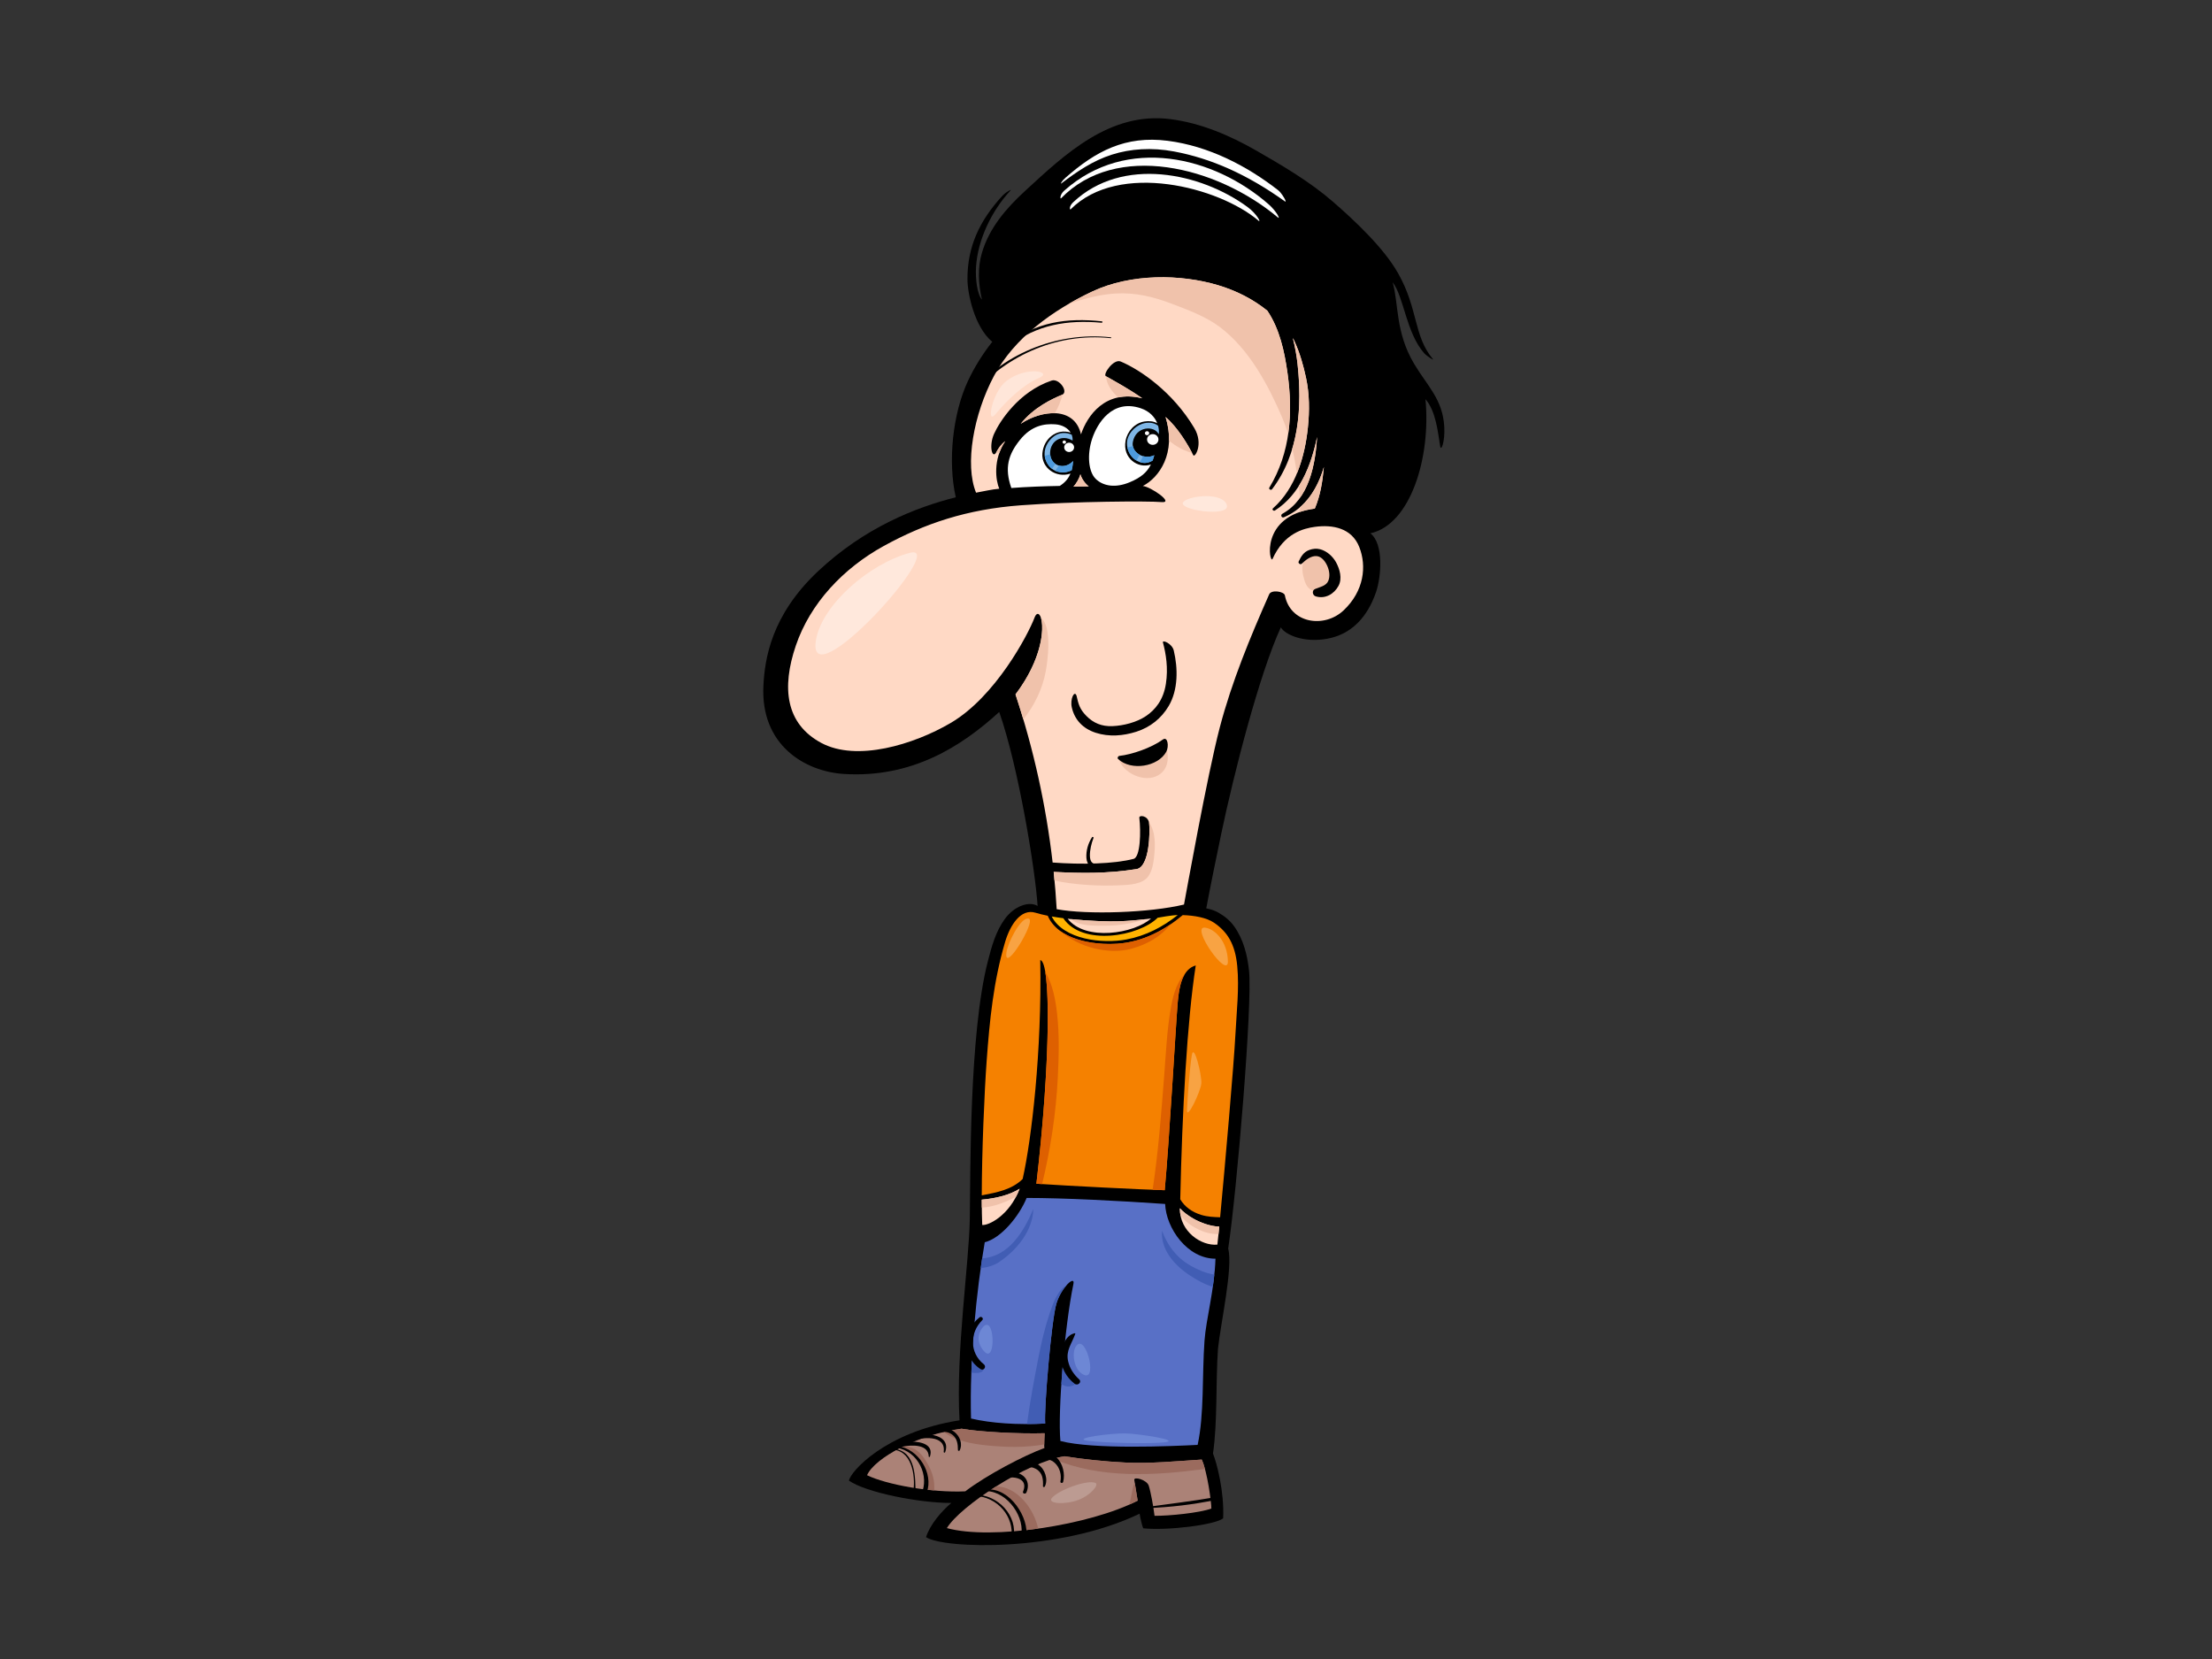 <?xml version="1.0" encoding="utf-8"?>
<!-- Generator: Adobe Illustrator 17.0.0, SVG Export Plug-In . SVG Version: 6.00 Build 0)  -->
<!DOCTYPE svg PUBLIC "-//W3C//DTD SVG 1.1//EN" "http://www.w3.org/Graphics/SVG/1.1/DTD/svg11.dtd">
<svg version="1.1" id="Layer_1" xmlns="http://www.w3.org/2000/svg" xmlns:xlink="http://www.w3.org/1999/xlink" x="0px" y="0px"
	 width="800px" height="600px" viewBox="0 0 800 600" enable-background="new 0 0 800 600" xml:space="preserve">
<rect x="0" y="0" width="800" height="600" fill="#333333" stroke="none"/>
<g>
	<path d="M522.342,154.352c-0.55-9.953-6.146-14.757-10.931-22.824c-6.833-11.49-5.497-21.675-7.75-29.443
		c4.111,5.267,4.852,18.26,11.487,25.748c0.701,0.785,3.705,2.811,3.081,2.05c-7.088-8.507-5.228-18.027-12.58-31.039
		c-5.17-9.16-15.521-18.884-23.501-25.833c-8.282-7.209-18.351-13.146-27.954-18.639c-9.426-5.398-19.901-9.883-30.91-11.289
		c-21.851-2.781-38.102,12.688-52.377,25.8c-7.025,6.451-13.108,13.506-15.78,22.553c-1.576,5.318-1.32,11.195,0,16.9
		c-1.687-1.818-2.408-7.436-2.132-11.835c0.628-9.858,5.666-20.343,12.543-27.691c0.411-0.426-1.647,0.493-3.236,2.242
		c-8.014,8.794-12.444,18.146-12.409,29.875c0.013,5.344,2.566,17.36,8.967,22.692c-3.462,4.393-6.409,9.105-8.727,14.032
		c-5.603,11.888-7.399,29.34-4.459,42.202c-14.393,3.6-33.064,10.955-49.897,26.818c-16.839,15.863-19.171,31.593-19.672,41.211
		c-1.144,21.648,15.079,31.166,29.163,32.033c24.442,1.504,42.369-9.853,56.114-22.426c6.946,19.782,13.039,56.965,13.885,70.159
		c-3.023-1.85-8.45,0-11.871,4.727c-3.313,4.572-4.762,9.984-6.134,15.308c-6.77,26.339-6.254,76.876-6.515,93.051
		c-0.255,16.182-5.107,48.086-3.724,72.936c-27.042,4.221-39.607,18.765-39.981,21.832c6.19,4.269,25.284,8.069,37.021,8.061
		c-3.631,3.03-7.737,7.901-9.15,12.37c6.444,4.258,48.156,5.491,77.237-8.482c0.263,1.592,0.96,4.54,1.307,5.278
		c8.714,0.906,25.956-1.225,28.91-3.608c0.443-9.677-2.298-20.035-3.674-23.429c1.673-11.35,0.959-25.482,1.802-37.87
		c0.952-9.165,5.518-29.548,3.695-36.231c3.201-21.36,8.819-88.752,7.539-100.559c-0.608-5.599-2.019-11.35-5.412-16.062
		c-1.478-2.058-3.463-3.66-5.697-4.933c-1.347-0.759-2.825-1.225-4.361-1.524c1.712-9.071,3.57-18.117,5.463-27.158
		c4.475-21.321,13.603-57.238,21.511-74.478c1.457,2.608,8.19,5.705,16.82,4.119c8.625-1.584,14.472-7.668,17.637-16.945
		c1.808-5.32,2.883-17.289-2.063-21.176c14.428-3.15,21.941-27.264,19.912-48.506c3.823,4.354,4.503,12.09,5.32,17.021
		C521.19,163.457,522.645,159.704,522.342,154.352z"/>
	<path fill="#AB8277" d="M313.577,533.531c2.701-6.15,18.254-14.77,34.189-16.821c6.445,1.152,20.726,1.911,30.041,1.639
		c-0.039,1.297-0.271,4.873-0.058,5.344c-7.405,2.69-20.916,9.779-28.649,15.671C336.976,539.955,320.46,536.899,313.577,533.531z"
		/>
	<path fill="#AB8277" d="M438.105,545.592c-4.269,1.558-15.152,2.664-20.549,2.624c-0.375-3.209-1.4-8.773-2.101-10.91
		c-0.693-2.13-5.454-3.428-5.221-2.05c0.263,1.538,0.948,5.937,1.217,7.47c-17.327,8.938-52.943,14.351-68.999,9.93
		c4.735-7.882,29.029-23.956,42.54-25.973c7.229,1.131,14.501,1.876,21.829,2.256c9.067,0.472,18.749-0.498,27.799-1.065
		C436.619,532.053,438.151,543.489,438.105,545.592z"/>
	<path fill="#9B6B5E" d="M356.578,522.714c7.088,0.732,14.09,0.898,21.087-0.313c0.006-1.304,0.113-3.181,0.142-4.053
		c-9.315,0.272-23.596-0.487-30.041-1.639c-2.156,0.281-4.29,0.687-6.401,1.185C345.497,521.077,351.461,522.189,356.578,522.714z"
		/>
	<path fill="#9B6B5E" d="M337.858,539.023c0.332-3.316-0.693-6.783-2.409-9.698c-1.152-1.939-2.545-4.1-4.656-5.239
		c-1.167-0.625-2.396-0.859-3.612-1.185c-0.424,0.206-0.878,0.398-1.286,0.612c7.004,2.416,9.99,8.746,9.511,15.269
		C336.234,538.877,337.044,538.943,337.858,539.023z"/>
	<path fill="#9B6B5E" d="M409.203,540.714c-0.271,1.138-0.509,2.276-0.716,3.415c1.033-0.459,2.029-0.925,2.962-1.404
		c-0.227-1.26-0.722-4.448-1.039-6.398C409.69,537.518,409.471,539.515,409.203,540.714z"/>
	<path fill="#9B6B5E" d="M367.791,545.046c1.711,2.55,2.749,5.392,3.302,8.348c1.454-0.166,2.917-0.353,4.382-0.559
		c-1.599-7.387-7.768-15.216-15.208-15.255c-0.637,0.398-1.257,0.804-1.881,1.21C362.16,539.288,365.841,542.158,367.791,545.046z"
		/>
	<path fill="#9B6B5E" d="M435.792,531.267c-0.366-1.338-0.762-2.529-1.173-3.394c-9.051,0.567-18.733,1.537-27.799,1.065
		c-7.328-0.38-14.599-1.125-21.829-2.256c-1.278,0.185-2.664,0.513-4.111,0.932C397.935,534.815,417.25,533.724,435.792,531.267z"/>
	<path fill="#5870C6" d="M435.623,484.919c-0.902,12.501-0.063,26.56-2.48,37.643c-9.312,0.487-37.868,1.718-49.636-1.412
		c-0.989-10.444,1.494-41.37,4.714-56.806c0.678-3.241-4.33,1.125-6.148,7.083c-1.808,5.969-4.529,38.123-4.063,43.407
		c-9.948,0.566-19.58-0.101-26.824-1.805c-0.591-20.741,1.943-46.427,4.962-63.756c5.858-1.41,12.436-9.403,15.15-16.02
		c13.447,0,33.206,1.01,50.087,2.177c0.324,8.765,8.069,19.816,18.209,19.795C439.242,466.355,436.21,476.885,435.623,484.919z"/>
	<path fill="#415DB4" d="M385.847,464.703c-3.433,1.964-5.081,6.896-6.175,10.151c-1.803,5.352-3.081,10.804-4.15,16.328
		c-1.523,7.914-3.044,15.85-4.09,23.836c2.169-0.006,4.361-0.06,6.578-0.185c-0.466-5.284,2.255-37.438,4.063-43.407
		C382.935,468.618,384.498,466.168,385.847,464.703z"/>
	<path fill="#415DB4" d="M387.445,501.314c1.46-0.441,2.105-0.973,1.088-2.185c-0.977-1.172-2.008-2.316-2.68-3.681
		c-0.591-1.17-1.017-2.361-1.336-3.573c-0.253,2.907-0.479,5.797-0.67,8.586C384.764,501.327,386.222,501.667,387.445,501.314z"/>
	<path fill="#415DB4" d="M353.751,496.522c1.595-0.14,2.791-1.212,1.152-2.543c-0.701-0.574-1.415-1.105-2.023-1.763
		c-0.53-0.559-0.948-1.233-1.292-1.952c-0.111,2.064-0.211,4.121-0.282,6.172C352.141,496.562,353.01,496.594,353.751,496.522z"/>
	<path fill="#415DB4" d="M373.721,437.205c-3.407,8.161-8.939,17.339-18.513,17.885c-0.179,1.152-0.356,2.332-0.525,3.536
		c2.405-0.219,4.707-0.925,6.482-2.084C367.814,452.151,373.551,445.007,373.721,437.205z"/>
	<path fill="#415DB4" d="M430.366,461.295c2.366,1.557,5.251,3.202,8.24,4.121c0.219-1.457,0.409-2.928,0.566-4.433
		c-3.075-0.493-6.121-1.824-8.566-3.223c-5.188-2.952-8.403-7.4-10.346-12.627C419.725,451.87,424.621,457.521,430.366,461.295z"/>
	<path fill="#FFD9C5" d="M355.066,433.871c4.704-0.421,9.779-1.505,13.701-3.948c-3.702,9.752-11.329,13.386-13.532,13.1
		C355.128,440.454,355.071,437.331,355.066,433.871z"/>
	<path fill="#FFD9C5" d="M440.282,450.132c-5.732,0.559-13.618-4.612-13.569-13.073c0-0.019,0-0.047,0-0.072
		c1.363,1.492,3.123,2.735,4.897,3.747c2.409,1.386,6.063,2.802,9.357,2.89C440.619,447.099,440.379,449.439,440.282,450.132z"/>
	<path fill="#FFD9C5" d="M416.296,332.18c-3.299,0.445-7.961,0.885-11.363,1.01c-3.992,0.148-11.624-0.093-18.804-0.919
		C392.49,340.493,410.156,337.703,416.296,332.18z"/>
	<path fill="#FFB300" d="M418.692,331.913c-6.849,6.81-27.298,10.378-34.146,0.166c-1.434-0.179-2.84-0.385-4.182-0.625
		c4.317,8.407,18.393,9.939,27.035,8.32c7.067-1.33,13.194-4.572,18.549-8.826C423.717,330.988,419.385,331.794,418.692,331.913z"/>
	<path fill="#F58100" d="M447.468,349.393c-0.759-8.001-3.57-12.361-8.34-15.648c-2.791-1.913-7.265-2.658-11.371-2.785
		c-6.648,5.553-14.572,9.734-23.614,10.346c-8.855,0.598-21.511-1.467-25.214-10.119c-1.604-0.321-3.093-0.679-4.401-1.078
		c-5.357-1.665-9.223,4.532-11.004,10.524c-4.267,14.419-5.604,28.416-6.678,42.916c-0.84,11.487-1.752,33.18-1.779,48.77
		c5.623-1.091,10.826-2.05,14.789-5.911c3.23-14.391,6.967-46.123,6.374-79.192c3.774,0.599,3.893,35.372-1.405,80.897
		c11.877,0.785,37.72,2.103,46.411,2.337c1.739-18.939,3.965-59.242,4.714-68.037c0.495-5.837,1.752-11.909,6.507-13.252
		c-3.138,20.135-4.923,53.317-5.602,84.582c1.591,2.675,4.182,4.586,7.532,5.626c2.388,0.732,4.599,0.791,6.889,0.872
		c1.718-18.133,4.981-55.342,5.532-66.167C447.221,366.054,448.229,357.388,447.468,349.393z"/>
	<path fill="#DE6000" d="M382.319,366.702c-0.569-5.141-1.576-10.646-4.287-15.224c1.802,10.63,1.031,40.171-3.209,76.636
		c0.641,0.047,1.344,0.087,2.071,0.132c3.042-12.607,5.009-25.453,5.666-38.353C382.949,382.203,383.175,374.361,382.319,366.702z"
		/>
	<path fill="#DE6000" d="M423.335,365.23c-1.315,7.806-1.668,15.801-2.276,23.669c-1.081,13.826-2.119,27.677-4.197,41.398
		c1.708,0.066,3.199,0.126,4.372,0.153c1.739-18.939,3.965-59.242,4.714-68.037c0.304-3.589,0.896-7.263,2.417-9.879
		C425.122,355.658,423.984,361.375,423.335,365.23z"/>
	<path fill="#DE6000" d="M409.131,343.129c5.816-1.578,10.494-4.293,14.244-8.788c0.044-0.052,0.095-0.105,0.137-0.166
		c-5.69,3.895-12.182,6.644-19.369,7.131c-6.501,0.438-15.046-0.567-20.594-4.554C390.122,342.67,401.018,345.334,409.131,343.129z"
		/>
	<path fill="#FFD9C5" d="M485.928,220.75c-6.973,6.57-19.245,4.759-21.239-5.437c-0.276-1.417-4.877-2.15-5.661-0.387
		c-6.925,15.65-13.54,31.64-17.879,48.174c-4.559,17.392-12.211,60.266-12.937,64.041c-12.206,2.947-34.874,3.774-46.047,1.678
		c-0.261-4.501-0.614-8.994-1.08-13.481c9.935,0.493,19.136,0.672,29.954-1.023c4.804-0.754,4.906-13.847,4.553-16.623
		c-0.361-2.775-3.668-3.035-3.536-1.935c0.601,5.097,0.39,14.232-2.084,14.87c-7.115,1.852-18.86,2.097-29.271,1.318
		c-2.374-20.615-6.867-40.998-13.426-60.807c14.212-18.797,9.173-33.848,6.87-27.736c-2.305,6.103-14.085,28.541-30.308,38.062
		c-13.378,7.84-33.984,14.124-46.838,7.209c-12.852-6.925-14.378-19.896-9.178-35.179c5.201-15.29,17.142-27.973,31.828-36.046
		c14.697-8.074,30.002-13.268,49.592-14.705c19.595-1.438,46.094-1.583,50.816-1.157c4.846,0.446-3.931-5.592-6.749-5.818
		c5.858-2.968,12.28-11.888,8.232-24.969c4.495,3.914,8.069,9.972,10.034,13.838c0.532,1.051,3.795-4.06,0.354-9.837
		c-7.76-13.034-19.538-21.074-26.607-24.049c-2.587-1.099-6.528,4.646-5.37,5.297c3.71,2.116,8.494,4.706,13.166,8.001
		c-13.421-3.296-19.92,6.369-22.169,13.054c-2.234-10.045-14.012-9.026-21.785-3.823c4.606-5.882,11.44-9.067,14.946-10.503
		c2.466-1.012-1.033-6.064-3.789-5.133c-11.963,4.034-18.833,14.884-20.799,19.258c-1.971,4.372-0.654,9.339,0.801,6.643
		c0.804-1.491,1.781-2.943,3.223-3.953c-4.496,6.604-3.415,14.27-2.148,17.16c-2.764,0.232-5.676,0.959-8.396,1.431
		c-4.155-10.217-0.898-28.31,6.445-42.155c7.349-13.84,21.425-23.93,35.509-30.562c14.083-6.635,32.138-6.349,45.615-2.308
		c6.466,1.935,12.493,4.951,17.777,9.207c4.425,6.575,6.185,14.638,7.294,22.538c2.008,14.183,1.151,28.768-6.574,41.464
		c-0.322,0.532,0.595,1.078,0.978,0.585c9.893-12.941,10.918-29.981,9.223-45.41c-0.3-2.649-0.828-5.877-1.678-9.226
		c0.072,0.1,0.129,0.205,0.197,0.306c0.171,0.353,0.342,0.7,0.49,1.051c1.865,4.127,3.117,8.541,4.056,12.934
		c1.278,5.937,1.301,11.943,0.685,17.953c-1.06,10.349-4.34,21.961-12.641,29.295c-0.467,0.406,0.217,1.093,0.722,0.772
		c9.15-5.835,13.161-16.548,15.245-26.579c-0.593,9.859-2.859,22.447-12.556,27.765c-0.785,0.424-0.304,1.644,0.572,1.259
		c7.95-3.375,12.212-10.551,14.444-18.173c-0.501,5.392-1.294,10.364-3.293,15.044c-20.204,2.622-16.246,20.343-15.286,18.206
		c4.156-9.273,11.21-11.044,15.286-11.603c6.395-0.878,13.357,0.372,16.083,7.281C494.338,204.74,493.349,213.754,485.928,220.75z"
		/>
	<path fill="#7EB6E6" d="M388.095,166.74c-0.093,0.461-0.072,1.758-0.517,3.334c-1.513,0.727-3.123,1.004-4.954,0.54
		c-2.564-0.659-4.209-2.857-4.704-5.213c-0.624-2.894,0.896-5.897,3.299-7.64c1.979-1.45,4.319-1.45,6.359-0.574
		c0.267,0.666,0.39,1.394,0.332,2.15c-3.929-2.355-8.027,0.089-8.125,4.461C379.7,168.165,384.695,170.361,388.095,166.74z"/>
	<path fill="#FFFFFF" d="M376.999,163.925c-0.459,5.292,4.96,9.107,10.162,7.355c-0.643,1.524-1.789,3.155-3.895,4.461
		c-5.357,0.085-12.14,0.34-17.503,0.751c-2.578-7.31-1.067-12.188,3.13-17.406c4.198-5.213,8.841-5.885,12.676-5.631
		c2.553,0.164,4.616,1.323,5.639,3.002C382.139,154.818,377.451,158.664,376.999,163.925z"/>
	<path fill="#FFD9C5" d="M388.242,176c0.904-0.993,2.071-2.83,2.488-4.488c0.466,1.724,1.902,3.595,3.047,4.382
		C392.32,175.894,389.542,175.96,388.242,176z"/>
	<path fill="#F0C2AB" d="M367.467,432.787c0.466-0.893,0.904-1.832,1.301-2.864c-3.923,2.443-8.997,3.528-13.701,3.948
		c0,0.983,0.005,1.935,0.013,2.861C359.29,436.606,364.188,434.57,367.467,432.787z"/>
	<path fill="#F0C2AB" d="M436.168,445.719c1.576,0.467,3.052,0.619,4.522,0.606c0.086-0.806,0.171-1.699,0.277-2.703
		c-3.294-0.087-6.947-1.504-9.357-2.89c-1.774-1.012-3.534-2.255-4.897-3.747c0,0.026,0,0.053,0,0.072
		c0,0.825,0.084,1.618,0.217,2.377C428.888,442.457,433.13,444.82,436.168,445.719z"/>
	<path fill="#F0C2AB" d="M399.416,334.788c5.088,0.027,10.096-0.77,14.85-2.356c-3.009,0.348-6.585,0.666-9.334,0.759
		c-3.76,0.14-10.741-0.072-17.538-0.778C390.206,334.994,395.889,334.775,399.416,334.788z"/>
	<path fill="#F0C2AB" d="M416.07,272.358c-3.934,1.644-7.574,2.023-11.639,1.723c0.065,0.076,0.115,0.161,0.15,0.274
		c1.362,5.073,9.194,8.994,14.324,6.024c4.338-2.509,3.95-8.034,2.24-12.056C420.084,270.029,418.621,271.286,416.07,272.358z"/>
	<path fill="#F0C2AB" d="M479.238,200.742c-1.802-0.933-4.445-0.925-6.528-0.074c-1.755,2.037-2.008,4.957-1.367,7.614
		c0.454,1.865,1.069,4.321,3.133,5.18c2.184,0.919,5.476,0.393,6.683-1.805C482.733,208.795,482.733,202.544,479.238,200.742z"/>
	<path fill="#F0C2AB" d="M384.11,142.776c-3.505,1.436-10.34,4.62-14.946,10.503c3.695-2.475,8.295-3.987,12.351-3.828
		c1.238-2.135,2.156-4.445,2.793-6.788C384.237,142.696,384.185,142.75,384.11,142.776z"/>
	<path fill="#F0C2AB" d="M360.323,163.544c-0.023,0.053-0.042,0.081-0.079,0.113c0.398,0.04,0.793,0.081,1.188,0.127
		c0.496-1.412,1.181-2.828,2.114-4.193C362.104,160.602,361.127,162.054,360.323,163.544z"/>
	<path fill="#F0C2AB" d="M470.157,180.039c4.417-6.211,5.758-14.817,6.188-21.993c-1.263,6.079-3.241,12.388-6.62,17.727
		C469.91,177.191,470.065,178.616,470.157,180.039z"/>
	<path fill="#F0C2AB" d="M467.366,162.273c0.693,2.93,1.23,5.903,1.689,8.92c2.213-5.358,3.399-11.168,3.964-16.634
		c0.616-6.009,0.593-12.016-0.685-17.953c-0.94-4.393-2.192-8.807-4.056-12.934c-0.148-0.351-0.319-0.698-0.49-1.051
		c-0.068-0.101-0.124-0.206-0.197-0.306c0.849,3.349,1.378,6.577,1.678,9.226C470.376,141.632,470.299,152.402,467.366,162.273z"/>
	<path fill="#F0C2AB" d="M475.514,183.94c1.998-4.68,2.791-9.652,3.293-15.044c-1.61,5.473-4.259,10.712-8.572,14.485
		c-0.013,0.591-0.063,1.191-0.126,1.784C471.69,184.625,473.478,184.2,475.514,183.94z"/>
	<path fill="#F0C2AB" d="M403.385,106.159c7.146-0.434,13.66,1.139,20.252,3.64c5.971,2.266,12.486,4.654,17.548,8.482
		c10.683,8.061,17.559,21.121,22.583,32.842c0.814,1.919,1.513,3.834,2.126,5.779c1.049-7.229,0.778-14.665-0.253-21.999
		c-1.109-7.9-2.869-15.962-7.294-22.538c-5.284-4.256-11.312-7.271-17.777-9.207c-13.477-4.042-31.532-4.327-45.615,2.308
		c-2.848,1.338-5.697,2.836-8.494,4.454C391.926,108.05,397.626,106.511,403.385,106.159z"/>
	<path fill="#F0C2AB" d="M431.149,163.838c-2.027-3.868-5.405-9.379-9.61-13.041c0.939,3.063,1.301,5.885,1.244,8.473
		C425.017,161.38,428.303,163.04,431.149,163.838z"/>
	<path fill="#F0C2AB" d="M413.118,144.048c-4.636-3.275-9.392-5.852-13.089-7.955c0.184,2.915,1.973,5.458,4.403,7.64
		C406.932,143.215,409.809,143.237,413.118,144.048z"/>
	<path fill="#F0C2AB" d="M376.463,223.42c1.242,3.8,0.516,14.876-9.187,27.717c0.998,2.994,1.914,6.003,2.82,9.026
		c4.079-5.067,6.925-11.076,8.09-17.24C378.872,239.283,380.64,226.741,376.463,223.42z"/>
	<path fill="#F0C2AB" d="M404.679,320.186c3.418-0.14,8.699-0.255,10.733-3.416c1.299-2.024,1.697-4.292,1.952-6.609
		c0.467-4.201,0.7-9.213-1.852-12.854c0.027,0.121,0.064,0.247,0.079,0.385c0.353,2.777,0.251,15.869-4.553,16.623
		c-10.818,1.695-20.019,1.516-29.954,1.023c0.105,1.02,0.182,2.03,0.275,3.055c0.875,0.232,1.76,0.44,2.672,0.593
		C390.807,320.118,397.805,320.464,404.679,320.186z"/>
	<path fill="#F0C2AB" d="M388.242,176c0.904-0.993,2.071-2.83,2.488-4.488c0.466,1.724,1.902,3.595,3.047,4.382
		C392.32,175.894,389.542,175.96,388.242,176z"/>
	<path fill="#7EB6E6" d="M417.461,164.635c-0.182,0.701-0.379,1.338-0.606,1.939c-1.781,1.044-3.647,1.23-5.782,0.027
		c-2.303-1.305-3.539-3.916-3.487-6.378c0.069-3.068,2.571-5.964,5.537-6.962c1.952-0.653,4.248-0.519,5.716,0.719
		c0.305,1.11,0.361,2.188,0.235,3.094c-1.518-3.281-8.333-3.049-9.378,2.856C409.074,163.464,413.561,166.506,417.461,164.635z"/>
	<path fill="#4D9ADD" d="M382.985,168.369c-0.467,0.616-0.925,1.246-1.371,1.877c0.318,0.148,0.657,0.28,1.01,0.368
		c1.831,0.464,3.441,0.187,4.954-0.54c0.445-1.576,0.424-2.873,0.517-3.334C386.511,168.424,384.59,168.837,382.985,168.369z"/>
	<path fill="#4D9ADD" d="M379.834,164.29c-0.666,0.166-1.336,0.34-1.987,0.532c0.021,0.2,0.029,0.385,0.073,0.579
		c0.337,1.599,1.213,3.115,2.543,4.14c0.409-0.596,0.827-1.189,1.263-1.771C380.659,167.032,379.952,165.807,379.834,164.29z"/>
	<path fill="#4D9ADD" d="M413.442,164.988c-0.388,0.712-0.769,1.426-1.138,2.15c1.631,0.546,3.123,0.274,4.551-0.564
		c0.227-0.601,0.424-1.238,0.606-1.939C416.118,165.288,414.699,165.336,413.442,164.988z"/>
	<path fill="#4D9ADD" d="M409.725,161.362c-0.595,0.147-1.21,0.264-1.795,0.451c-0.064,0.019-0.121,0.045-0.177,0.068
		c0.388,1.89,1.521,3.674,3.278,4.686c0.361-0.706,0.735-1.418,1.119-2.111C410.903,163.764,409.991,162.64,409.725,161.362z"/>
	<path fill="#FFFFFF" d="M413.888,152.442c-3.436,0.551-6.148,3.439-6.801,6.93c-1.199,6.354,4.536,10.262,9.16,8.612
		c-1.463,2.936-3.739,4.773-7.619,6.403c-5.184,2.198-9.639,1.439-12.322-1.17c-2.68-2.609-3.209-8.748-1.342-14.465
		c1.879-5.718,7.328-14.549,17.595-11.102c3.265,1.096,5.117,3.254,5.977,5.433C417.224,152.328,415.519,152.175,413.888,152.442z"
		/>
	<path d="M420.594,232.34c1.068,4.04,1.956,9.165,1.068,14.97c-0.893,5.805-3.84,9.42-7.239,11.689
		c-3.384,2.269-8.119,3.449-12.046,3.615c-3.929,0.174-6.947-1.131-9.457-3.674c-2.509-2.549-2.87-4.313-3.581-7.342
		c-0.722-2.084-2.411,1.178-1.697,4.293c1.017,4.433,4.013,7.635,8.67,9.133c4.804,1.544,9.887,1.127,14.635-0.379
		c5.088-1.611,9.11-4.893,11.708-9.273c3.513-5.924,3.365-13.732,1.86-20.09C423.909,232.712,420.304,231.281,420.594,232.34z"/>
	<path d="M483.181,203.33c-1.159-2.09-3.294-4.048-5.732-4.686c-1.313-0.338-2.614-0.206-3.871,0.24
		c-2.127,0.751-3.039,2.39-3.902,4.201c-0.288,0.591,0.622,1.283,1.13,0.783c1.352-1.302,3.413-2.981,5.483-2.736
		c1.84,0.219,3.126,2.118,3.763,3.582c0.727,1.665,1.036,3.621,0.358,5.338c-0.748,1.865-3.08,2.245-4.791,2.968
		c-1.262,0.535-0.959,2.303,0.255,2.67c3.478,1.039,6.657-0.912,8.213-3.794C485.52,209.242,484.545,205.801,483.181,203.33z"/>
	<path d="M397.626,312.657c-2.487,0.013-3.397-0.778-3.449-3.189c-0.034-2.029,0.553-4.493,1.296-6.383
		c0.134-0.345-0.34-0.58-0.551-0.259c-1.415,2.237-2.151,4.793-2.014,7.408c0.139,2.656,2.155,4.674,5.08,3.802
		C398.865,313.768,398.425,312.648,397.626,312.657z"/>
	<path d="M420.571,267.459c-4.267,3.075-11.297,5.437-15.701,5.916c-0.508,0.055-0.898,0.761-0.474,1.152
		c4.678,4.342,14.375,2.817,17.39-2.622C422.863,269.955,422.316,266.202,420.571,267.459z"/>
	<path d="M401.766,121.995c-19.856-2.177-40.234,6.383-51.816,21.753c-0.255,0.334,0.297,0.678,0.559,0.353
		c12.117-14.897,31.061-23.917,51.181-21.801C401.903,122.334,401.987,122.015,401.766,121.995z"/>
	<path d="M398.496,116.218c-12.72-1.372-23.99,0.251-33.983,8.267c-0.395,0.326,0.169,0.838,0.572,0.546
		c9.95-7.569,20.847-9.447,33.34-8.309C398.771,116.75,398.849,116.265,398.496,116.218z"/>
	<path d="M382.258,527.269c-2.53-2.477-6-1.186-8.135,0.998c-0.211,0.227-0.282,0.459-0.253,0.678
		c-2.572-0.804-5.286,0.174-7.109,2.277c-0.566,0.657,0.395,1.544,1.094,1.038c2.084-1.524,4.317-2.35,6.757-1.033
		c2.514,1.367,2.699,3.844,2.591,6.272c-0.015,0.398,0.525,0.438,0.672,0.126c1.286-2.55,0.077-6.309-2.354-7.901
		c-0.069-0.045-0.147-0.085-0.218-0.126c0.071-0.04,0.148-0.066,0.218-0.127c1.971-1.697,3.943-2.256,5.953-0.398
		c1.857,1.729,2.506,4.366,2.04,6.736c-0.113,0.591,0.827,0.719,0.983,0.147C385.254,533.14,384.427,529.385,382.258,527.269z"/>
	<path d="M367.786,532.625c-2.962-0.859-7.413-0.251-9.217,2.337c-0.472,0.68,0.361,1.565,1.096,1.033
		c3.484-2.49,12.933-2.838,10.338,3.461c-0.297,0.719,0.898,1.03,1.201,0.339C372.569,536.646,371.325,533.658,367.786,532.625z"/>
	<path d="M337.913,517.449c-0.479,0.353-0.019,1.218,0.574,1.004c2.085-0.745,3.964-0.985,5.837,0.361
		c1.873,1.338,2.127,3.553,2.122,5.597c-0.01,0.367,0.5,0.453,0.654,0.113C349.384,519.586,342.588,513.935,337.913,517.449z"/>
	<path d="M328.539,520.51c-0.353,0.261-0.198,0.701,0.105,0.873c-2.72,0.092-5.412,0.704-6.768,1.418
		c-0.113,0.06-0.198,0.14-0.271,0.219c-0.147,0.06-0.181,0.193-0.147,0.306c-0.113,0.527,0.374,1.112,1.081,0.853
		c0.508-0.179,1.123-0.366,1.794-0.553c7.71,1.206,12.022,10.256,8.799,16.888c-0.44,0.893,1.031,1.412,1.484,0.558
		c3.533-6.667-1.294-15.901-8.617-17.825c4.271-0.838,9.755-0.819,9.897,3.528c0.005,0.24,0.351,0.227,0.422,0.027
		c1.376-4.167-2.756-5.465-7.073-5.431c4.013-1.757,12.966-2.551,12.048,3.726c-0.034,0.28,0.432,0.408,0.53,0.129
		C344.401,518.134,332.701,517.449,328.539,520.51z"/>
	<path d="M355.166,538.996c-0.185,0.053-0.143,0.347,0.056,0.319c8.153-0.885,14.987,8.182,14.224,15.277
		c-0.121,1.078,1.787,1.112,1.815-0.006C371.459,547.376,363.968,536.646,355.166,538.996z"/>
	<path d="M352.464,540.58c-0.293,0.008-0.247,0.419,0.044,0.427c8.345,0.319,14.352,7.553,13.271,15.197
		c-0.056,0.385,0.614,0.498,0.699,0.119C368.26,548.394,360.974,540.401,352.464,540.58z"/>
	<path d="M323.493,524.039c-0.213-0.026-0.296,0.279-0.077,0.314c6.939,0.885,7.78,10.741,6.775,15.895
		c-0.119,0.612,0.919,0.693,0.919,0.045C331.052,534.856,331.338,524.851,323.493,524.039z"/>
	<path d="M439.524,541.473c-8.225,1.444-16.494,2.396-24.763,3.555c-0.28,0.039-0.259,0.425,0.039,0.411
		c8.316-0.305,16.731-1.265,24.865-2.988C440.308,542.311,440.201,541.352,439.524,541.473z"/>
	<path d="M390.279,498.844c-2.021-1.831-3.407-3.981-3.987-6.583c-0.856-3.827,1.294-6.229,2.608-9.877
		c0.044-0.127-0.114-0.227-0.232-0.195c-3.591,0.773-4.862,5.507-4.983,8.507c-0.126,3.721,1.964,7.457,4.968,9.751
		C389.811,501.34,391.379,499.85,390.279,498.844z"/>
	<path d="M355.816,493.4c-5.217-4.1-5.139-11.463-0.537-15.983c0.57-0.559-0.342-1.51-0.983-1.01
		c-6.135,4.753-6.503,14.37,0.319,18.738C355.829,495.922,356.879,494.232,355.816,493.4z"/>
	<path fill="#FFFFFF" d="M462.33,68.85c-11.478-8.973-25.308-16.036-39.997-17.926c-15.35-1.971-26.041,3.747-37.001,13.373
		c-1.497,1.325-1.802,2.276-1.526,2.076c5.652-4.301,11.411-8.247,18.359-10.457c6.606-2.104,14.303-2.669,22.463-1.131
		c13.455,2.529,26.4,8.287,40.004,17.991C465.846,73.642,463.535,69.795,462.33,68.85z"/>
	<path fill="#FFFFFF" d="M458.831,73.903c-19.711-17.281-51.289-25.035-73.896-4.987c-1.704,1.504-1.528,3.155-1.201,2.823
		c19.879-20.521,56.179-11.715,78.397,6.877C463.197,79.507,461.727,76.45,458.831,73.903z"/>
	<path fill="#FFFFFF" d="M451.176,74.86c-16.833-12.374-45.24-18.472-63.047-1.711c-1.61,1.517-1.213,2.849-0.925,2.562
		c17.49-17.518,53.724-8.034,67.949,4.095C456.23,80.718,454.646,77.41,451.176,74.86z"/>
	<path fill="#FFFFFF" d="M386.674,160.104c-0.998,0-1.795,0.753-1.795,1.682c0,0.932,0.798,1.692,1.795,1.692
		c0.981,0,1.787-0.761,1.787-1.692C388.461,160.856,387.655,160.104,386.674,160.104z"/>
	<path fill="#FFFFFF" d="M416.911,157.008c-1.146,0-2.064,0.867-2.064,1.945c0,1.064,0.919,1.931,2.064,1.931
		c1.139,0,2.056-0.867,2.056-1.931C418.967,157.875,418.05,157.008,416.911,157.008z"/>
	<path fill="#FFFFFF" d="M414.856,155.943c-0.44,0-0.788,0.327-0.788,0.725c0,0.406,0.348,0.733,0.788,0.733
		c0.422,0,0.769-0.327,0.769-0.733C415.625,156.27,415.279,155.943,414.856,155.943z"/>
	<path fill="#FFFFFF" d="M384.915,159.304c-0.354,0-0.63,0.266-0.63,0.591c0,0.327,0.276,0.593,0.63,0.593
		c0.338,0,0.627-0.266,0.627-0.593C385.542,159.57,385.254,159.304,384.915,159.304z"/>
	<path fill="#FFE8DC" d="M295.157,231.201c2.253-12.407,19.05-27.264,33.868-31.253
		C343.845,195.962,290.923,254.467,295.157,231.201z"/>
	<path fill="#FFE8DC" d="M428.174,181.337c2.601-2.198,14.112-3.321,15.526,1.33C445.12,187.321,424.648,184.333,428.174,181.337z"
		/>
	<path fill="#FFE6D9" d="M360.073,149.759c3.584-4.38,9.882-10.636,15.526-12.96c5.649-2.33-4.23-4.654-11.637,0.998
		C358.791,141.738,356.547,154.084,360.073,149.759z"/>
	<path fill="#BC9B92" d="M389.96,542.483c-4.848,1.811-11.128,1.346-9.605-0.632c2.2-2.877,12.883-6.817,15.824-5.537
		C397.598,536.927,394.483,540.799,389.96,542.483z"/>
	<path fill="#6D87D5" d="M389.316,486.656c-1.866,2.296-0.933,7.908,1.589,9.885C397.584,501.785,392.97,482.156,389.316,486.656z"
		/>
	<path fill="#6D87D5" d="M355.285,480.219c-2.411,3.081-1.273,6.591,0.798,8.68C360.38,493.246,359.736,474.529,355.285,480.219z"/>
	<path fill="#6D87D5" d="M393.605,521.111c5.26,0.691,22.897,1.191,27.985,0.453c5.094-0.754-9.534-2.996-14.465-3.149
		C402.198,518.26,386.772,520.213,393.605,521.111z"/>
	<path fill="#F8A343" d="M435.828,335.494c3.69,0.48,8.071,5.067,8.261,12.122C444.279,354.679,430.253,334.769,435.828,335.494z"/>
	<path fill="#F8A343" d="M431.03,381.644c-0.828,5.039-1.547,15.563-1.731,19.73c-0.19,4.159,4.994-6.702,5.186-9.598
		C434.677,388.88,431.792,376.936,431.03,381.644z"/>
	<path fill="#F8A343" d="M363.977,344.539c0.411-3.434,5.188-13.025,8.063-12.306C374.922,332.959,363.016,352.502,363.977,344.539z
		"/>
</g>
</svg>
